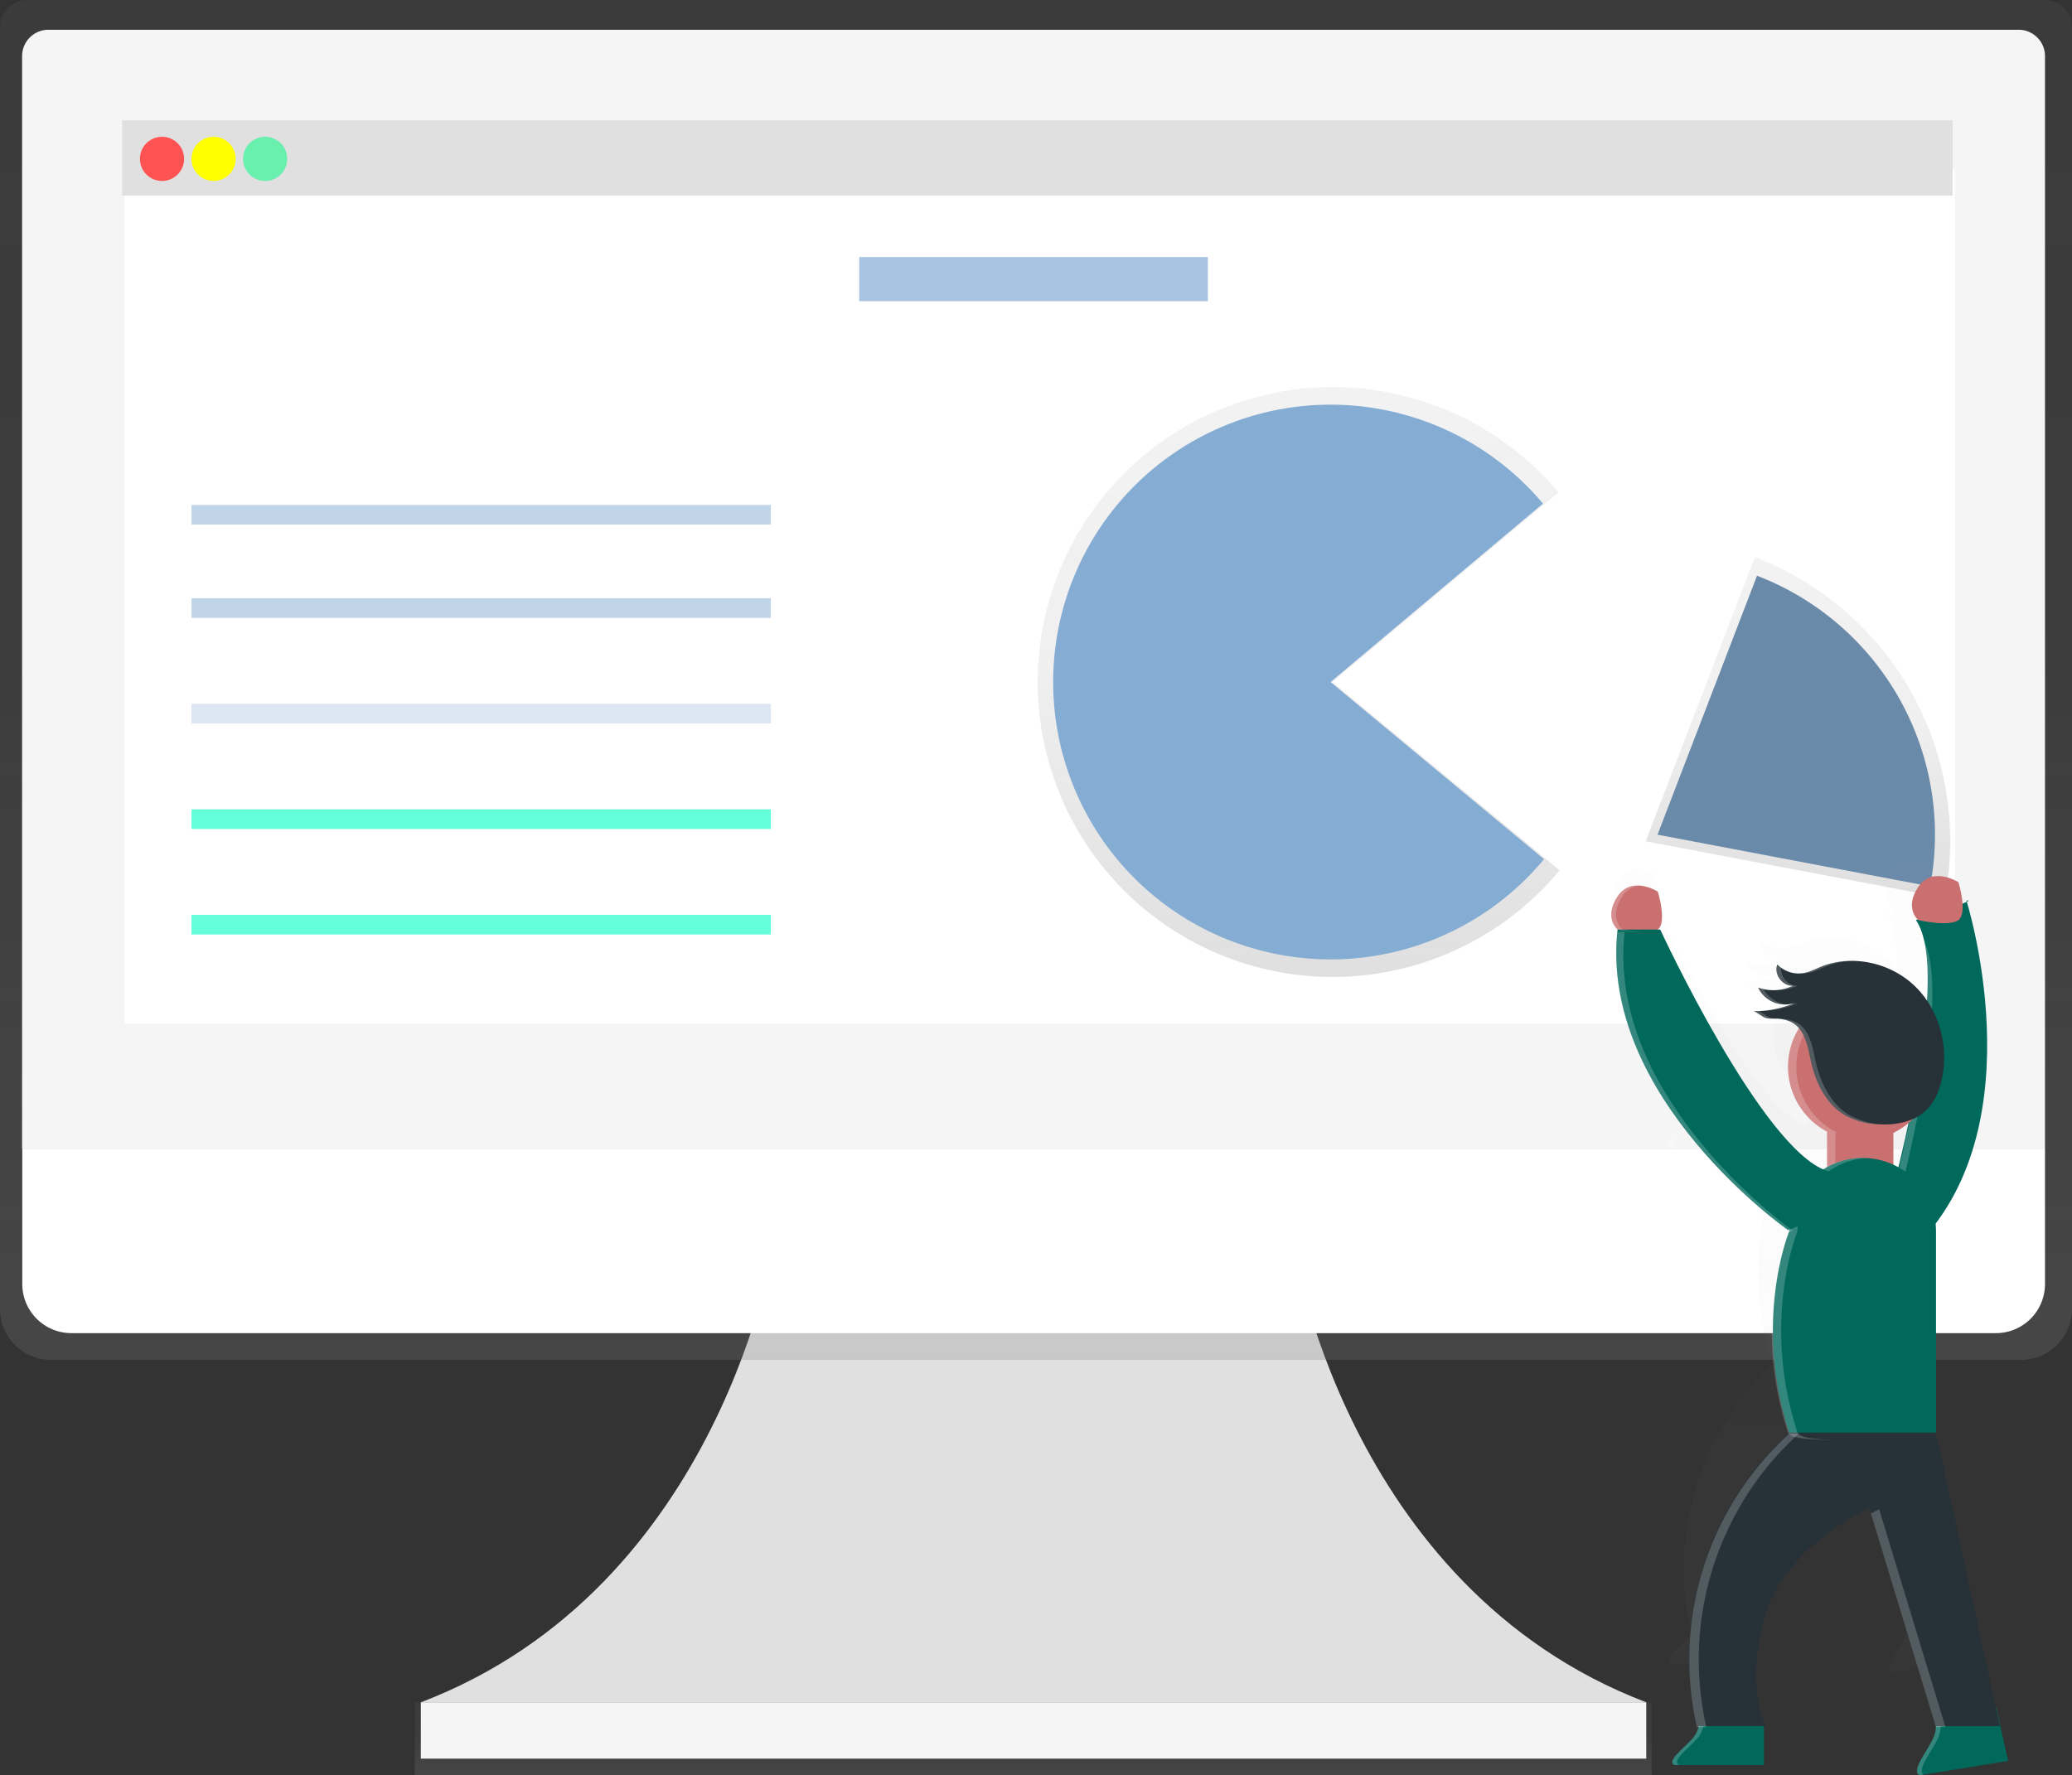 <svg id="0091bf94-6c8c-4fbc-9d53-cb20b79780af" data-name="Layer 1" xmlns="http://www.w3.org/2000/svg" xmlns:xlink="http://www.w3.org/1999/xlink" width="844" height="723.28" viewBox="0 0 844 723.28"><rect x="0" y="0" width="844" height="723.28" fill="#333333" stroke="none"/><defs><linearGradient id="86a8dc9d-afb2-4902-a4a9-342ebdaa43c1" x1="420.85" y1="723.28" x2="420.85" y2="693.5" gradientUnits="userSpaceOnUse"><stop offset="0" stop-color="gray" stop-opacity="0.25"/><stop offset="0.54" stop-color="gray" stop-opacity="0.12"/><stop offset="1" stop-color="gray" stop-opacity="0.1"/></linearGradient><linearGradient id="21f78a89-0a14-446a-aa6d-cddc52c2b0ac" x1="600" y1="642.36" x2="600" y2="88.36" xlink:href="#86a8dc9d-afb2-4902-a4a9-342ebdaa43c1"/><linearGradient id="ce2d059d-a4c7-4a54-ba50-763a945d333a" x1="910.39" y1="454.21" x2="910.39" y2="315.32" xlink:href="#86a8dc9d-afb2-4902-a4a9-342ebdaa43c1"/><linearGradient id="2cf7eb59-74a8-4e4d-a94c-1c78a48d71e0" x1="706.97" y1="486.37" x2="706.97" y2="246.08" xlink:href="#86a8dc9d-afb2-4902-a4a9-342ebdaa43c1"/><linearGradient id="a2d7e851-1e42-4e75-b8f4-9e06e0f27dd2" x1="966.2" y1="448.54" x2="966.2" y2="448.05" xlink:href="#86a8dc9d-afb2-4902-a4a9-342ebdaa43c1"/><linearGradient id="bf75e700-b395-410a-af8e-4726f2ae7d29" x1="908.16" y1="769.78" x2="908.16" y2="439.08" xlink:href="#86a8dc9d-afb2-4902-a4a9-342ebdaa43c1"/></defs><title>segment</title><path d="M704.47,593.89s20.89,141,144.11,188H349.42c123.22-47,144.11-188,144.11-188Z" transform="translate(-178 -88.36)" fill="#e0e0e0"/><rect x="168.91" y="693.5" width="503.87" height="29.78" fill="url(#86a8dc9d-afb2-4902-a4a9-342ebdaa43c1)"/><rect x="171.42" y="693.5" width="499.16" height="22.97" fill="#f5f5f5"/><path d="M1011,88.36H189a11.12,11.12,0,0,0-11,11.22V621.45a20.72,20.72,0,0,0,20.53,20.91h802.94A20.72,20.72,0,0,0,1022,621.45V99.58A11.12,11.12,0,0,0,1011,88.36Z" transform="translate(-178 -88.36)" fill="url(#21f78a89-0a14-446a-aa6d-cddc52c2b0ac)"/><path d="M1011,556.3H187V111.23a10.75,10.75,0,0,1,10.75-10.75h802.42A10.75,10.75,0,0,1,1011,111.23Z" transform="translate(-178 -88.36)" fill="#f5f5f5"/><path d="M990.92,631.48H207.08a20,20,0,0,1-20-20V556.3H1011v55.14A20,20,0,0,1,990.92,631.48Z" transform="translate(-178 -88.36)" fill="#fff"/><g opacity="0.2"><path d="M879.26,554.47c.8.11,1.6.24,2.38.41a9.68,9.68,0,0,1,.82-.53,13.94,13.94,0,0,1,2.82-1.21,5.06,5.06,0,0,1,1.13-.87,18.82,18.82,0,0,0-7,2.08Z" transform="translate(-178 -88.36)" fill="#fff"/><path d="M837,591.08a37,37,0,0,1,23.7-34.53c-1.3-3.07,0-6.31,5.23-8.15l3.7-1.31,1.74-1.67-8.44,3c-5.21,1.84-6.53,5.08-5.23,8.15A37,37,0,0,0,871,628.08c.5,0,1,0,1.5,0A37,37,0,0,1,837,591.08Z" transform="translate(-178 -88.36)" fill="#fff"/><path d="M866.19,554.4l-.17,0a2.73,2.73,0,0,0,0,.52q1.56-.34,3.16-.55l.57-.31a73.48,73.48,0,0,1,8.17-3.59c.42-.5.86-1,1.31-1.47a73.5,73.5,0,0,0-12.48,5.05Z" transform="translate(-178 -88.36)" fill="#fff"/></g><rect x="50.76" y="68.72" width="745.6" height="348.29" fill="#fff"/><rect x="49.76" y="49.04" width="745.6" height="30.68" fill="#e0e0e0"/><circle cx="66" cy="64.72" r="9" fill="#ff5252"/><circle cx="87" cy="64.72" r="9" fill="#ff0"/><circle cx="108" cy="64.72" r="9" fill="#69f0ae"/><rect x="78" y="205.72" width="236" height="8" fill="#85acd3" opacity="0.5"/><rect x="78" y="243.72" width="236" height="8" fill="#85acd3" opacity="0.5"/><rect x="78" y="286.72" width="236" height="8" fill="#85acd3" opacity="0.3"/><rect x="78" y="329.72" width="236" height="8" fill="#64ffda"/><rect x="78" y="372.72" width="236" height="8" fill="#64ffda"/><path d="M970.22,454.21a124,124,0,0,0-77.38-138.89L848.37,431.09Z" transform="translate(-178 -88.36)" fill="url(#ce2d059d-a4c7-4a54-ba50-763a945d333a)"/><path d="M964.2,449.46a113,113,0,0,0-70.5-126.54L853.18,428.4Z" transform="translate(-178 -88.36)" fill="#85acd3"/><path d="M964.2,449.46a113,113,0,0,0-70.5-126.54L853.18,428.4Z" transform="translate(-178 -88.36)" opacity="0.2"/><path d="M720.82,366.22l92-77.27a120.14,120.14,0,1,0,.45,154Z" transform="translate(-178 -88.36)" fill="url(#2cf7eb59-74a8-4e4d-a94c-1c78a48d71e0)"/><path d="M720,366.22l86.52-72.68a113,113,0,1,0,.42,144.86Z" transform="translate(-178 -88.36)" fill="#85acd3"/><rect x="350" y="104.72" width="142" height="18" fill="#85acd3" opacity="0.7"/><g opacity="0.2"><path d="M965.82,448.11l.13.43C967.44,447.81,965.82,448.11,965.82,448.11Z" transform="translate(-178 -88.36)" fill="url(#a2d7e851-1e42-4e75-b8f4-9e06e0f27dd2)"/></g><g opacity="0.2"><path d="M950,769.56l31.15-5-4.28-19.1h0l-.06-.27-.11,0L954.59,643.73v-74a27.29,27.29,0,0,0-.15-2.81c33-43.75,13.32-112.39,11.51-118.38-.34.17-.86.4-1.59.69a40.3,40.3,0,0,0-1.5-7.9s-9.58-6.09-14.8,1.74c-4.55,6.83-1.17,11-.23,12l-.64.22a22,22,0,0,1,3,7.54,16.55,16.55,0,0,0-1-1.92c-1.21-.22-2-.4-2-.4l-.23-.22-.64.22c3.32,4.84,4.48,13.34,4.32,23.54a33.22,33.22,0,0,0-3.78-4.43,33.78,33.78,0,0,0-22.39-9.33h0q-.77,0-1.54,0h-.06q-1.3,0-2.59.17l-.64.07-1.09.15c-.42.07-.84.15-1.25.23l-.91.2q-.78.18-1.55.41l-.58.18c-.65.21-1.29.43-1.92.68a33,33,0,0,1-6.55,2.38c-.31.05-.62.07-.93.1h0a11,11,0,0,1-7.18-2q-.35-.26-.69-.54a10.13,10.13,0,0,1-.75-.7,4.86,4.86,0,0,0-.33,2.09,6.41,6.41,0,0,0,2.23,4.35,6.07,6.07,0,0,0,1.18.8,5.12,5.12,0,0,0,2,.58,4.7,4.7,0,0,0,.72,0l-.18.08c-.44.21-.89.4-1.35.57l-.1,0c-.49.17-1,.33-1.49.46l-.09,0a16.61,16.61,0,0,1-7.67.11h0l-.81-.2c-.41-.11-.81-.22-1.21-.37a9.19,9.19,0,0,0,.42.84l.15.26c.11.18.23.37.35.54l.2.28q.18.25.38.48l.22.25c.15.17.31.33.48.49l.18.18q.34.31.7.59l.25.18.52.36.34.21.47.26.38.19.47.21.39.17.55.19.67.2.5.13.48.09.43.07.5.05.42,0,.5,0h.42l.5,0h0a9.53,9.53,0,0,0,2.87-.7c-.58.26-1.17.5-1.76.73h0l-.87.31-.91.32-.9.27-.92.27-.9.23-1,.22-.88.18-1,.18-.84.13-1.09.13-.78.08-1.24.08-.65,0c-.62,0-1.25,0-1.87,0h0c.71,0,1.83.82,2.9,1.52a7.7,7.7,0,0,0,1.78,1,6.87,6.87,0,0,0,.86.19l.25,0,.62.06h2.58c.28,0,.56,0,.84.07a12.51,12.51,0,0,1,5,1.6,8.91,8.91,0,0,1,2.12,1.86c-.27.43-.53.87-.77,1.32s-.41.77-.6,1.16q-.57,1.18-1,2.42a26.93,26.93,0,0,0-1.64,9.28c0,.58,0,1.16.06,1.74,0,.16,0,.32,0,.48q.06.7.15,1.38c0,.12,0,.24,0,.35q.12.84.3,1.67l.08.33q.15.68.34,1.35l.11.39a26.77,26.77,0,0,0,1.17,3.17l.14.31q.32.7.68,1.38l.07.13q.41.77.87,1.51l.07.11q.43.69.9,1.34l.11.15a27.12,27.12,0,0,0,2.24,2.7l.07.07a27.07,27.07,0,0,0,7.21,5.41,12.06,12.06,0,0,0-.2,1.24v0a12.16,12.16,0,0,0-.07,1.3v10.1q-.87.46-1.69,1c-24-10.89-59.68-88.12-59.68-88.12h-.87c3.48-2.61,0-13.93,0-13.93a16.33,16.33,0,0,0-6.7-2.23l-.47,0h-.81l-.35,0-.24,0-.34,0-.24,0-.35.07-.23.05-.39.11L842,443l-.57.21,0,0-.53.25-.19.1-.37.21-.21.14-.34.23-.22.17-.32.27-.21.19-.32.32-.2.21-.33.39-.16.19c-.16.21-.32.42-.47.66-5.22,7.83,0,12.19,0,12.19a78,78,0,0,0-.48,9.08c-.38,56.38,59.95,100.06,63,102.25-1.36,3.52-12.57,34.72.13,73.65a1.25,1.25,0,0,0,.15.27,113,113,0,0,0-33.92,106.93l.25,1.17h.56a7.7,7.7,0,0,1-.2.77,8.78,8.78,0,0,1-.56,1.33,10.39,10.39,0,0,1-1.39,2l-.06.07c-.59.68-1.29,1.38-2,2.09l-.76.73c-3,2.92-6.12,5.74-3.83,6.89h32.93V751.68h.58s-.23-.45-.58-1.3v-.27h-.11c-1.72-4.45-5.66-18.18.69-39.34,7.83-26.12,38.3-39.17,38.3-39.17l.56,1.84-.11.06L954.56,752c0,.3,0,.61-.1.94a12.76,12.76,0,0,1-.53,2.19,13.88,13.88,0,0,1-.66,1.61c-1.47,3.05-4,6.62-5.13,9.29a9,9,0,0,0-.4,1.13,3.49,3.49,0,0,0-.13,1.33,1.55,1.55,0,0,0,1,1.29h0l.43-.07.93-.15Zm-9.22-223.38q-.9-.5-1.84-.94v-9.45a12.1,12.1,0,0,0-.2-2.16,27,27,0,0,0,5.76-3.7C943.23,535.84,941.94,541.36,940.77,546.18Z" transform="translate(-178 -88.36)" fill="url(#bf75e700-b395-410a-af8e-4726f2ae7d29)"/></g><path d="M836.9,467.05s-5.79-4.82,0-13.5,16.39-1.93,16.39-1.93,3.86,12.54,0,15.43S836.9,467.05,836.9,467.05Z" transform="translate(-178 -88.36)" fill="#ca7070"/><path id="a3c32856-4a80-4c98-bc66-0983250df946" data-name="&lt;Path&gt;" d="M896.53,789.79H869.95s.61,3.22-2.51,6.82c-3.58,4.14-10.77,9.13-7.39,10.83h36.48Z" transform="translate(-178 -88.36)" fill="#00695c"/><path d="M869.36,796.62c3.12-3.61,2.51-6.82,2.51-6.82h-1.93s.61,3.22-2.51,6.82c-3.58,4.14-10.77,9.13-7.39,10.83H862C858.59,805.75,865.78,800.76,869.36,796.62Z" transform="translate(-178 -88.36)" fill="#fff" opacity="0.2"/><path id="d5cddcd9-79b8-465c-ad2b-bd849a7889d8" data-name="&lt;Path&gt;" d="M991.19,784.31l-24.92,4.07a12.67,12.67,0,0,1-1.13,8.76c-2.72,5.65-8.82,12.9-5.15,14.45l36-5.82Z" transform="translate(-178 -88.36)" fill="#00695c"/><path d="M979,455.27S1007.5,545,959.77,594.72L946,584.18s28.21-98,12.42-121C986.26,453.93,979,455.27,979,455.27Z" transform="translate(-178 -88.36)" fill="#00695c"/><path d="M959.36,463.2s-5.79-4.82,0-13.5,16.39-1.93,16.39-1.93,3.86,12.54,0,15.43S959.36,463.2,959.36,463.2Z" transform="translate(-178 -88.36)" fill="#ca7070"/><path d="M967.07,797.14a12.67,12.67,0,0,0,1.13-8.76l23.06-3.77-.07-.3-24.92,4.07a12.67,12.67,0,0,1-1.13,8.76c-2.72,5.65-8.82,12.9-5.15,14.45l1.5-.24C958.78,809.4,964.47,802.54,967.07,797.14Z" transform="translate(-178 -88.36)" fill="#fff" opacity="0.2"/><rect x="744.24" y="450.53" width="27" height="40.02" rx="11.66" ry="11.66" fill="#ca7070"/><path d="M947.91,590s27.86-96.78,12.69-120.54c-1.34-.24-2.2-.44-2.2-.44s-.1-.08-.25-.24l-.71.24C973.22,492,945,590,945,590l13.79,10.55c.41-.43.8-.86,1.2-1.3Z" transform="translate(-178 -88.36)" fill="#fff" opacity="0.2"/><circle cx="758.22" cy="434.62" r="29.89" fill="#ca7070"/><path d="M925.61,565.41v-13a13.41,13.41,0,0,1,.31-2.83,29.89,29.89,0,0,1,12-56.42c-.56,0-1.12-.05-1.69-.05a29.89,29.89,0,0,0-13.68,56.47,13.41,13.41,0,0,0-.31,2.83v13a13.41,13.41,0,0,0,15.19,13.38A13.54,13.54,0,0,1,925.61,565.41Z" transform="translate(-178 -88.36)" fill="#fff" opacity="0.2"/><path d="M966.6,672s-57.66,6.51-59.79,0c-14.95-45.8,0-82,0-82a29.89,29.89,0,0,1,29.89-29.89h0A29.89,29.89,0,0,1,966.6,590Z" transform="translate(-178 -88.36)" fill="#00695c"/><path d="M966.6,672l26,119.57h-26l-27-88.72s-33.75,14.46-42.43,43.39,0,45.32,0,45.32h-28l-.28-1.3A124.33,124.33,0,0,1,906.81,672h0" transform="translate(-178 -88.36)" fill="#263238"/><path d="M910.18,672c-14.95-45.8,0-82,0-82a29.89,29.89,0,0,1,28-29.82c-.64,0-1.28-.07-1.93-.07h0A29.89,29.89,0,0,0,906.33,590s-14.95,36.16,0,82c.76,2.33,8.64,3,18.45,2.88C916.83,674.75,910.84,674,910.18,672Z" transform="translate(-178 -88.36)" fill="#fff" opacity="0.2"/><path d="M906.33,589.52s-77.14-54-69.43-122.47h17.36s41.47,89.68,68,98.36S906.33,589.52,906.33,589.52Z" transform="translate(-178 -88.36)" fill="#00695c"/><g opacity="0.2"><path d="M940.09,704.93,966.6,792h3.86l-27-88.72S942.18,703.85,940.09,704.93Z" transform="translate(-178 -88.36)" fill="#fff"/><path d="M910.67,672.45h-3.86a124.33,124.33,0,0,0-37.89,118.27l.28,1.3h3.86l-.28-1.3A124.33,124.33,0,0,1,910.67,672.45Z" transform="translate(-178 -88.36)" fill="#fff"/></g><path d="M839.79,468H836.9c-7.71,68.47,69.43,122.47,69.43,122.47s.71-.26,1.89-.73C899.23,583.16,832.59,531.88,839.79,468Z" transform="translate(-178 -88.36)" fill="#fff" opacity="0.2"/><path d="M912.38,509.64c2,3.7,2.52,8,3.49,12,2,8.38,6.24,16.74,13.69,21.08A30.36,30.36,0,0,0,943,546.4c7.12.45,14.83-.94,19.87-6,3.26-3.26,5.06-7.73,6.07-12.23,3-13.45-1-28.43-10.88-38s-25.45-13.15-38.24-8c-2.4,1-4.72,2.2-7.26,2.64a12.07,12.07,0,0,1-10.59-3.53c-1.59,4,2.16,9,6.45,8.65a18.62,18.62,0,0,1-14.28.77,12.11,12.11,0,0,0,15.23,6.11A40.79,40.79,0,0,1,892,500.29c1.25,0,3.68,2.3,5.19,2.75,2.08.61,3.76.14,5.72.41C907.21,504,910.2,505.52,912.38,509.64Z" transform="translate(-178 -88.36)" fill="#263238"/><g opacity="0.2"><path d="M908.39,489.89a18.44,18.44,0,0,1-7.07,1.81,18.57,18.57,0,0,0,9-1.81c-3.81.34-7.19-3.6-6.78-7.29a11.37,11.37,0,0,1-1.6-1.37C900.35,485.24,904.1,490.28,908.39,489.89Z" transform="translate(-178 -88.36)" fill="#fff"/><path d="M914.46,484.77c2.54-.43,4.86-1.68,7.26-2.64a33.26,33.26,0,0,1,11.51-2.31,33.61,33.61,0,0,0-13.44,2.31c-2.4,1-4.72,2.2-7.26,2.64-.34.06-.69.08-1,.11A11.52,11.52,0,0,0,914.46,484.77Z" transform="translate(-178 -88.36)" fill="#fff"/><path d="M899.16,503c-1.51-.44-3.94-2.72-5.19-2.75a40.79,40.79,0,0,0,17.29-3.52,10.68,10.68,0,0,1-3.88.81A40.81,40.81,0,0,1,892,500.29c1.25,0,3.68,2.3,5.19,2.75a12.84,12.84,0,0,0,4,.32A8.39,8.39,0,0,1,899.16,503Z" transform="translate(-178 -88.36)" fill="#fff"/><path d="M944.91,546.4a30.36,30.36,0,0,1-13.43-3.65c-7.44-4.34-11.7-12.7-13.69-21.08-1-4.08-1.52-8.33-3.49-12-2.19-4.12-5.17-5.6-9.44-6.19a19.27,19.27,0,0,0-2.86-.08c.31,0,.62,0,.93.08,4.27.59,7.25,2.07,9.44,6.19,2,3.7,2.52,8,3.49,12,2,8.38,6.24,16.74,13.69,21.08A30.36,30.36,0,0,0,943,546.4c1.11.07,2.23.09,3.35.06Z" transform="translate(-178 -88.36)" fill="#fff"/><path d="M906.16,497.55a12.21,12.21,0,0,1-9.81-6.26,17.84,17.84,0,0,1-2.24-.63A12.2,12.2,0,0,0,906.16,497.55Z" transform="translate(-178 -88.36)" fill="#fff"/></g><path d="M838.83,467.05s-5.79-4.82,0-13.5a9.24,9.24,0,0,1,7.15-4.39,9.37,9.37,0,0,0-9.08,4.39c-5.79,8.68,0,13.5,0,13.5a52.28,52.28,0,0,0,11.34,1.27A57.09,57.09,0,0,1,838.83,467.05Z" transform="translate(-178 -88.36)" fill="#fff" opacity="0.2"/></svg>